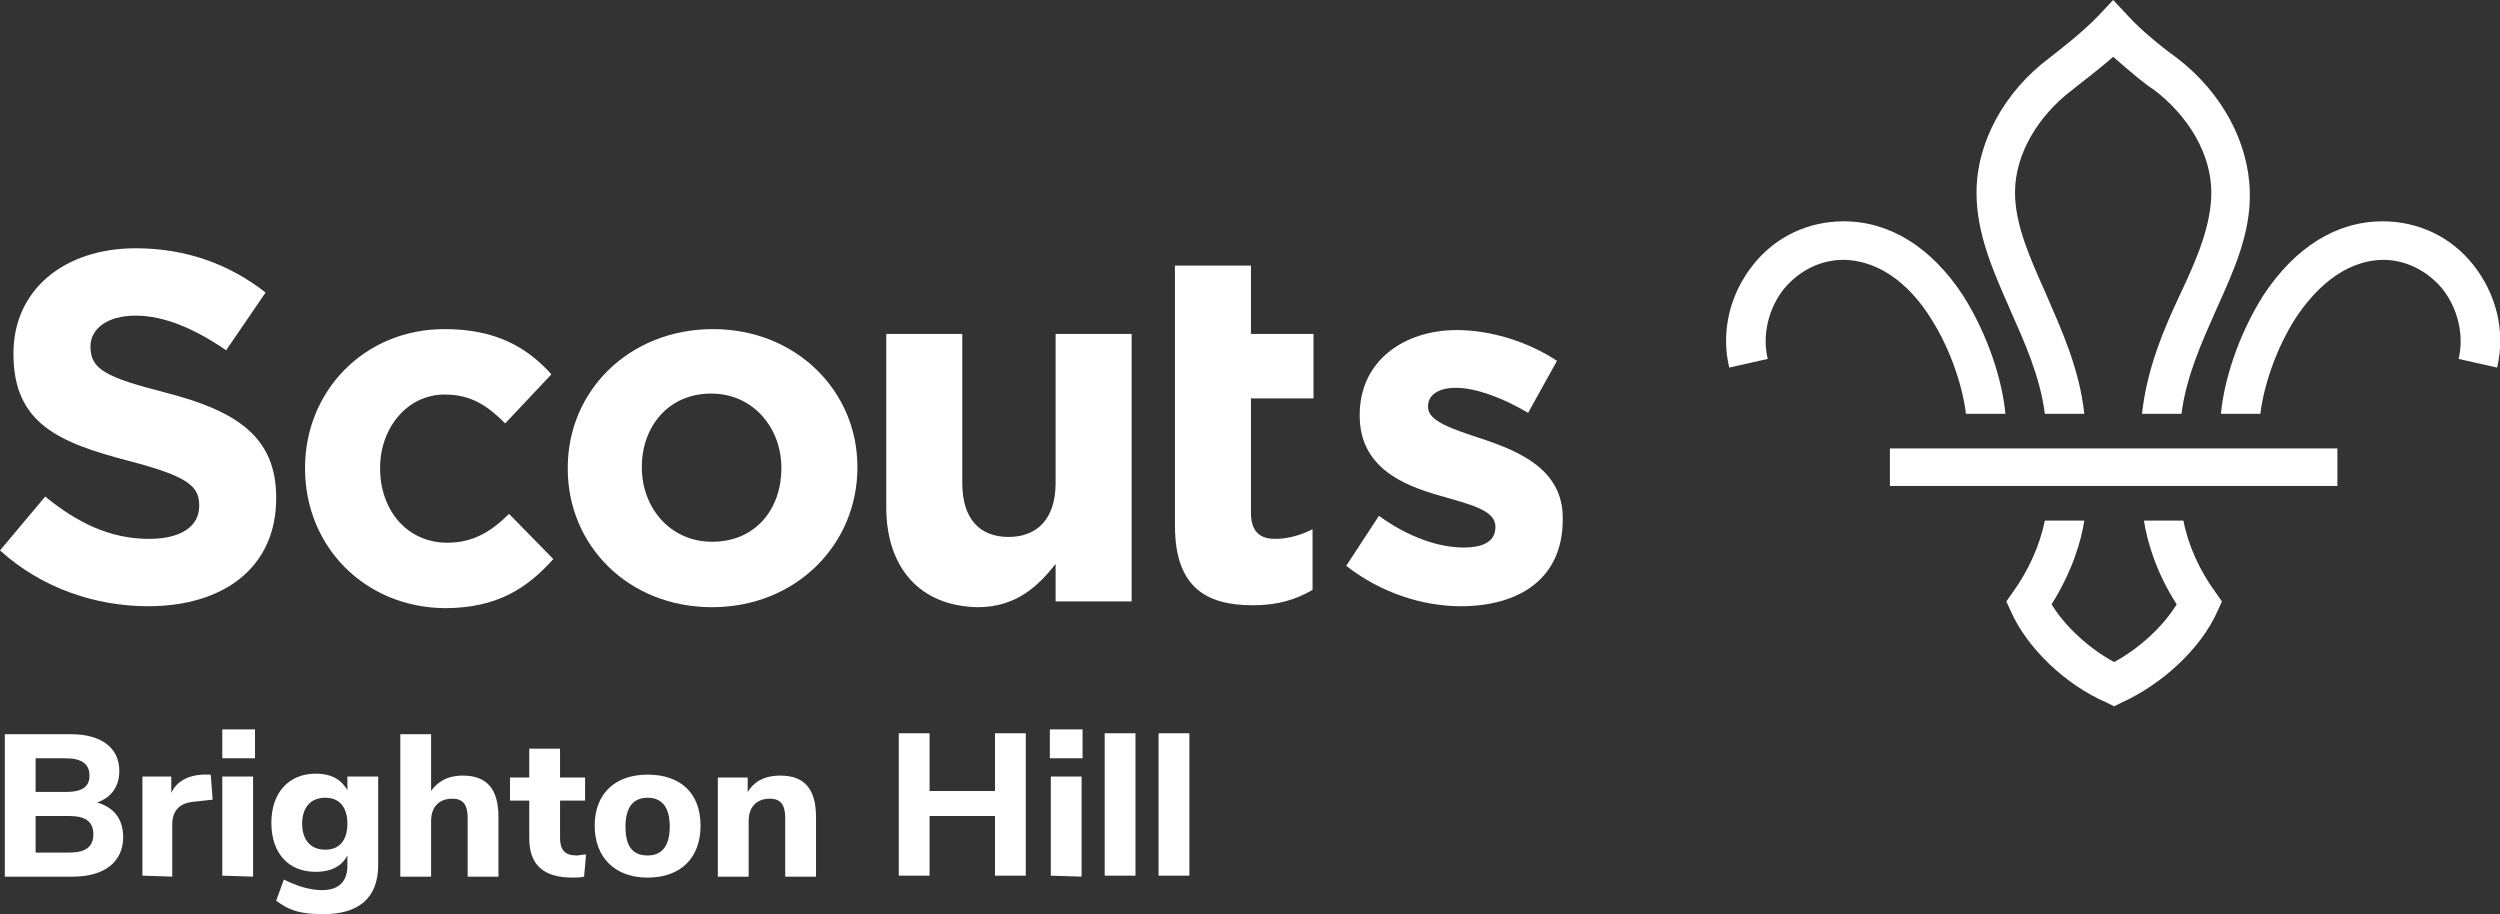 <?xml version="1.0" encoding="utf-8"?>
<!-- Generator: Adobe Illustrator 28.1.0, SVG Export Plug-In . SVG Version: 6.00 Build 0)  -->
<svg version="1.1" id="Layer_1" xmlns="http://www.w3.org/2000/svg" xmlns:xlink="http://www.w3.org/1999/xlink" x="0px" y="0px"
	 viewBox="0 0 259.8 95" style="enable-background:new 0 0 259.8 95;" xml:space="preserve">
<rect x="0" y="0" width="259.8" height="95" fill="#333333" stroke="none"/>
<style type="text/css">
	.st0{fill:#FFFFFF;}
</style>
<g>
	<path class="st0" d="M0,57.2l4.7-5.6c3.3,2.7,6.7,4.4,10.8,4.4c3.3,0,5.2-1.3,5.2-3.4v-0.1c0-2-1.2-3-7.3-4.6
		c-7.3-1.9-12-3.9-12-11.1v-0.1c0-6.6,5.3-10.9,12.7-10.9c5.3,0,9.8,1.7,13.5,4.6l-4.1,6c-3.2-2.2-6.4-3.6-9.4-3.6s-4.7,1.4-4.7,3.2
		V36c0,2.4,1.6,3.2,7.8,4.8c7.4,1.9,11.5,4.6,11.5,10.9v0.1c0,7.2-5.5,11.2-13.3,11.2C9.9,63,4.3,61.1,0,57.2"/>
	<path class="st0" d="M31.7,48.7v-0.1c0-7.9,6.1-14.4,14.5-14.4c5.2,0,8.5,1.8,11.1,4.7L52.5,44C50.7,42.2,49,41,46.2,41
		c-3.9,0-6.7,3.5-6.7,7.6v0.1c0,4.2,2.7,7.7,7,7.7c2.6,0,4.5-1.1,6.4-3l4.6,4.7c-2.7,3-5.8,5.1-11.3,5.1
		C37.8,63.1,31.7,56.7,31.7,48.7"/>
	<path class="st0" d="M81.2,48.7v-0.1c0-4.1-2.9-7.7-7.3-7.7c-4.5,0-7.2,3.5-7.2,7.6v0.1c0,4.1,2.9,7.7,7.3,7.7
		C78.6,56.3,81.2,52.8,81.2,48.7 M59,48.7v-0.1c0-8,6.4-14.4,15.1-14.4c8.6,0,15,6.4,15,14.3v0.1c0,8-6.4,14.5-15.1,14.5
		C65.3,63.1,59,56.7,59,48.7"/>
	<path class="st0" d="M92.1,52.7v-18h7.9v15.5c0,3.7,1.8,5.6,4.8,5.6s4.9-1.9,4.9-5.6V34.7h7.9v27.8h-7.9v-3.9
		c-1.8,2.3-4.1,4.5-8.1,4.5C95.6,63,92.1,59,92.1,52.7"/>
	<path class="st0" d="M122.1,54.6v-27h7.9v7.1h6.5v6.7h-6.5v11.9c0,1.8,0.8,2.7,2.5,2.7c1.4,0,2.7-0.4,3.9-1v6.3
		c-1.7,1-3.6,1.6-6.2,1.6C125.3,62.9,122.1,61,122.1,54.6"/>
	<path class="st0" d="M139.9,58.8l3.4-5.2c3,2.2,6.2,3.3,8.8,3.3c2.3,0,3.3-0.8,3.3-2.1v-0.1c0-1.7-2.7-2.3-5.8-3.2
		c-3.9-1.1-8.3-3-8.3-8.3v-0.1c0-5.6,4.6-8.8,10.1-8.8c3.5,0,7.4,1.2,10.4,3.2l-3,5.4c-2.7-1.6-5.5-2.6-7.5-2.6
		c-1.9,0-2.9,0.8-2.9,1.9v0.1c0,1.5,2.6,2.3,5.6,3.3c3.9,1.3,8.4,3.2,8.4,8.2V54c0,6.2-4.6,9-10.6,9C148,63,143.6,61.7,139.9,58.8"
		/>
	<path class="st0" d="M200.6,33c2.2,3.4,3.4,7.4,3.7,10h4.1c-0.3-3.3-1.7-8-4.4-12.3c-3.3-5-7.6-7.7-12.4-7.7h0
		c-3.7,0-7.1,1.6-9.4,4.5c-2.4,3-3.4,6.9-2.5,10.7l4-0.9c-0.6-2.5,0.1-5.3,1.7-7.3c1.6-1.9,3.8-3,6.2-3h0
		C195.9,27.1,198.9,30.3,200.6,33"/>
	<path class="st0" d="M230.2,61.5c-1.6-2.2-2.8-4.8-3.3-7.4h-4.1c0.3,2,1.2,5.3,3.4,8.7c-1.4,2.3-3.9,4.6-6.5,6c0,0,0,0,0,0l0,0
		c-2.6-1.4-5.1-3.7-6.5-6c2.2-3.5,3.1-6.7,3.4-8.7h-4.1c-0.5,2.5-1.7,5.2-3.3,7.4l-0.7,1l0.5,1.1c1.7,3.8,5.7,7.6,9.9,9.4l0.8,0.4h0
		h0l0.8-0.4c4.2-1.9,8.2-5.6,9.9-9.4l0.5-1.1L230.2,61.5L230.2,61.5z"/>
	<path class="st0" d="M238.6,33c-2.2,3.4-3.4,7.4-3.7,10h-4.1c0.3-3.3,1.7-8,4.4-12.3c3.3-5,7.6-7.7,12.4-7.7h0
		c3.7,0,7.1,1.6,9.4,4.5c2.4,3,3.4,6.9,2.5,10.7l-4-0.9c0.6-2.5-0.1-5.3-1.7-7.3c-1.6-1.9-3.8-3-6.2-3h0
		C243.4,27.1,240.4,30.3,238.6,33"/>
	<path class="st0" d="M212.5,43h4.1c-0.5-4.7-2.4-8.8-4-12.5c-1.6-3.6-3.2-7.1-3.2-10.5c0-3.9,2.3-7.9,6-10.7
		c0.6-0.5,2.5-1.9,4.2-3.4c1.7,1.5,3.5,3,4.2,3.4c3.7,2.8,6,6.8,6,10.7c0,3.4-1.5,6.9-3.2,10.5s-3.5,7.8-4,12.5h4.1
		c0.5-3.9,2.1-7.4,3.6-10.8c1.8-4,3.6-7.9,3.5-12.2c-0.1-5.2-2.9-10.4-7.6-14c-0.6-0.4-3.5-2.6-5.1-4.4L219.6,0l-1.5,1.6
		c-1.7,1.8-4.6,4-5.1,4.4c-4.7,3.5-7.6,8.8-7.6,14c0,4.3,1.7,8.1,3.5,12.2C210.4,35.6,212,39.1,212.5,43"/>
	<polygon class="st0" points="196.4,50.5 242.9,50.5 242.9,46.6 196.4,46.6 	"/>
	<path class="st0" d="M7.6,91.1c3.2,0,5.2-1.5,5.2-4.1c0-2.2-1.3-3.2-2.7-3.6c1.1-0.4,2.3-1.3,2.3-3.3c0-2.4-1.9-3.8-5-3.8H0.5v14.8
		H7.6L7.6,91.1z M7.2,84.8c1.7,0,2.5,0.6,2.5,1.9c0,1.3-0.8,1.9-2.5,1.9H3.7v-3.8L7.2,84.8L7.2,84.8z M6.8,78.8
		c1.7,0,2.5,0.6,2.5,1.8c0,1.2-0.8,1.7-2.5,1.7H3.7v-3.5L6.8,78.8L6.8,78.8z M17.9,91.1v-5.4c0-1.6,0.9-2.3,2.4-2.4l1.8-0.2
		l-0.2-2.6L21,80.5c-1.6,0.1-2.7,0.8-3.2,1.9v-1.7h-3V91L17.9,91.1L17.9,91.1z M26.3,91.1V80.7h-3.2V91L26.3,91.1L26.3,91.1z
		 M26.5,78.8v-3h-3.4v3H26.5L26.5,78.8z M33.6,95c3.7,0,5.7-1.7,5.7-5.1v-9.2h-3.2v1.4c-0.5-0.8-1.3-1.7-3.3-1.7
		c-2.8,0-4.6,2-4.6,5.1c0,3.2,1.8,5.1,4.6,5.1c2,0,2.9-0.9,3.3-1.7v1.1c0,1.6-0.9,2.5-2.6,2.5c-1.3,0-2.6-0.4-4-1.1l-0.8,2.2
		C29.8,94.4,30.8,95,33.6,95L33.6,95z M33.8,82.9c1.5,0,2.3,1,2.3,2.7c0,1.7-0.8,2.7-2.3,2.7s-2.4-1-2.4-2.7
		C31.4,83.9,32.3,82.9,33.8,82.9L33.8,82.9z M51.8,91.1v-6.2c0-2.9-1.2-4.3-3.7-4.3c-1.9,0-2.8,0.9-3.3,1.6v-5.9h-3.2v14.8h3.2v-5.8
		c0-1.4,0.8-2.3,2.2-2.3c1.1,0,1.6,0.6,1.6,2v6.1L51.8,91.1L51.8,91.1z M59.5,91.2c0.4,0,0.8,0,1.2-0.1l0.2-2.3
		c-0.4,0-0.7,0.1-1,0.1c-1.2,0-1.7-0.6-1.7-1.8v-3.9h2.6v-2.4h-2.6v-3H55v3h-2v2.4h2v3.9C55,89.9,56.5,91.2,59.5,91.2L59.5,91.2z
		 M67.3,91.2c3.4,0,5.5-2,5.5-5.4s-2.1-5.3-5.5-5.3c-3.4,0-5.5,2-5.5,5.3S63.9,91.2,67.3,91.2L67.3,91.2z M67.3,82.9
		c1.5,0,2.3,1,2.3,3c0,2-0.8,3-2.3,3c-1.6,0-2.3-1-2.3-3S65.8,82.9,67.3,82.9L67.3,82.9z M84.8,91.1v-6.2c0-2.9-1.2-4.3-3.7-4.3
		c-2,0-2.9,0.9-3.4,1.7v-1.5h-3.1v10.3h3.2v-5.8c0-1.4,0.8-2.3,2.2-2.3c1.1,0,1.6,0.6,1.6,2v6.1L84.8,91.1L84.8,91.1z M106.6,91.1
		V76.2h-3.2v6h-6.8v-6h-3.2v14.8h3.2v-6.2h6.8v6.2H106.6L106.6,91.1z M112.4,91.1V80.7h-3.2V91L112.4,91.1L112.4,91.1z M112.5,78.8
		v-3h-3.4v3H112.5L112.5,78.8z M118,91.1V76.2h-3.2v14.8H118L118,91.1z M123.6,91.1V76.2h-3.2v14.8H123.6L123.6,91.1z"/>
</g>
</svg>
